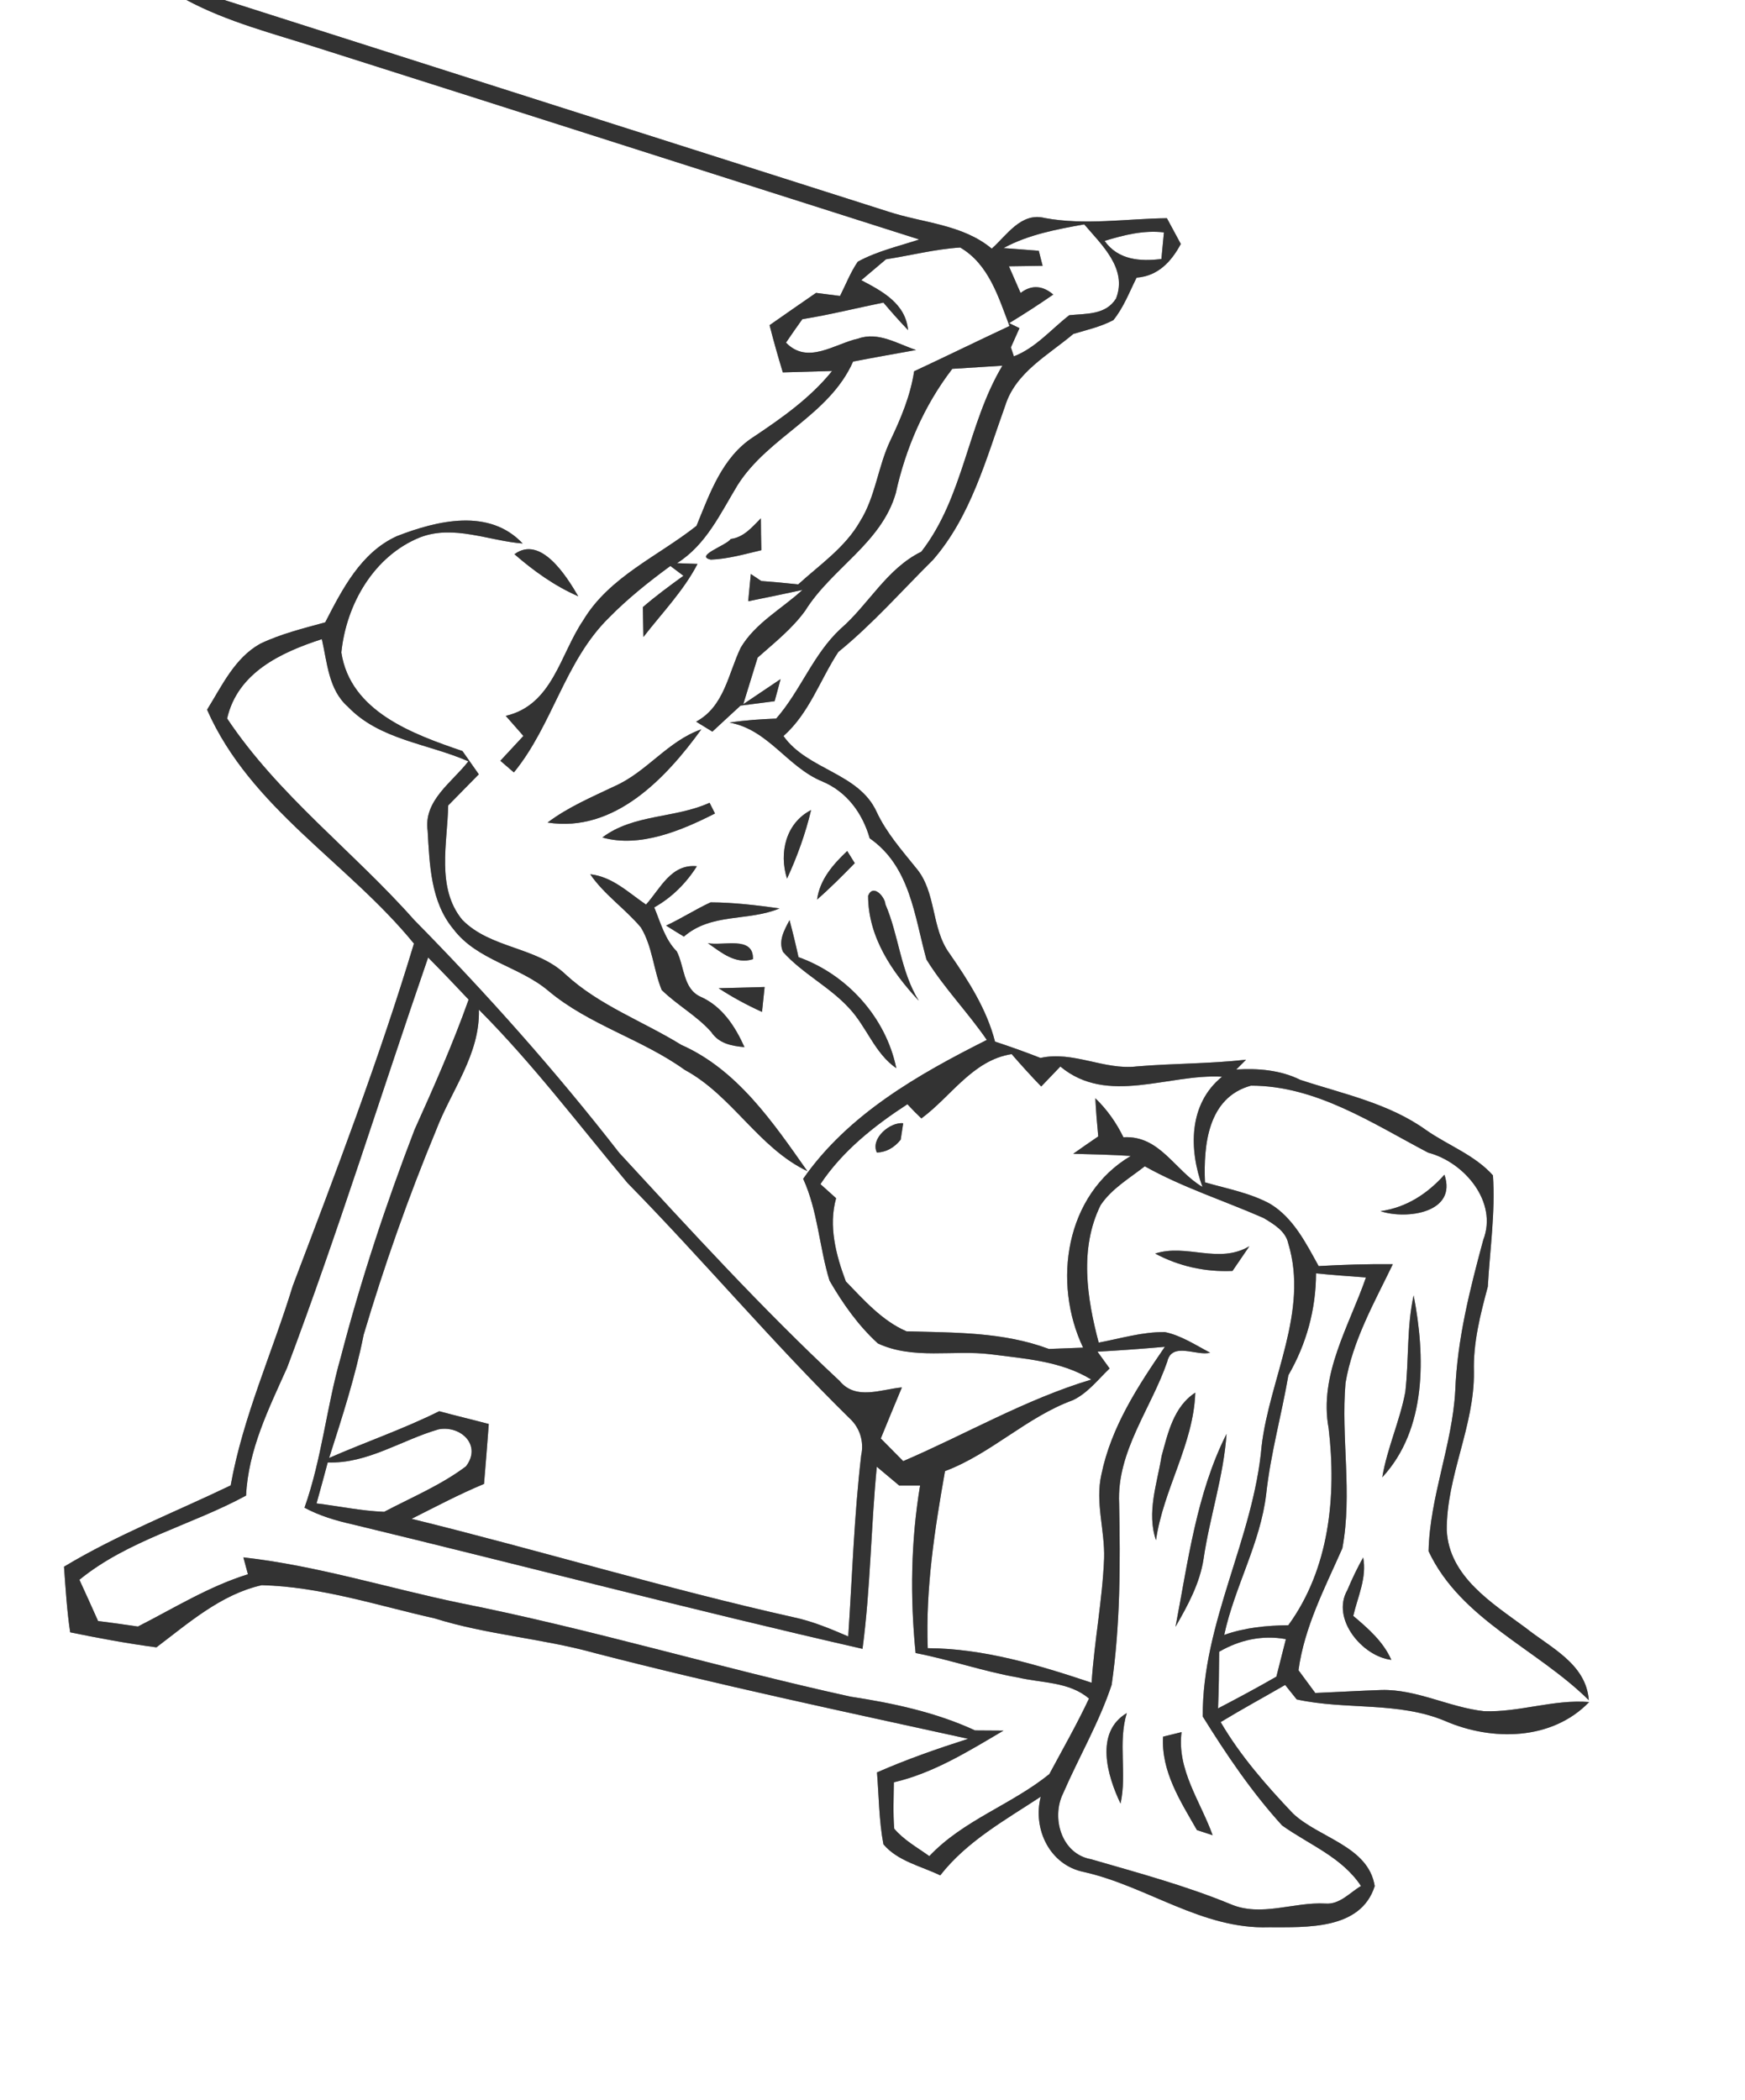 <?xml version="1.0" encoding="UTF-8" ?>
<!DOCTYPE svg PUBLIC "-//W3C//DTD SVG 1.1//EN" "http://www.w3.org/Graphics/SVG/1.1/DTD/svg11.dtd">
<svg width="187pt" height="225pt" viewBox="0 0 187 225" version="1.1" xmlns="http://www.w3.org/2000/svg">
<rect x="0" y="0" width="187" height="225" fill="#808080" stroke="none"/>
<g id="#ffffffff">
<path fill="#FFFFFF" opacity="1.00" d=" M 0.00 0.00 L 19.98 0.00 C 24.40 2.37 29.29 3.59 34.03 5.12 C 55.53 11.94 77.01 18.83 98.51 25.66 C 96.29 26.39 93.98 26.91 91.92 28.04 C 91.14 29.18 90.64 30.48 90.02 31.71 C 89.38 31.63 88.10 31.47 87.45 31.38 C 85.78 32.52 84.13 33.69 82.47 34.84 C 82.90 36.54 83.38 38.22 83.89 39.90 C 85.65 39.85 87.41 39.80 89.17 39.75 C 86.83 42.65 83.78 44.79 80.71 46.84 C 77.40 48.98 76.06 52.87 74.64 56.34 C 70.52 59.60 65.29 61.80 62.50 66.46 C 60.00 70.15 59.22 75.53 54.20 76.70 C 54.68 77.24 55.62 78.31 56.09 78.85 C 55.27 79.73 54.44 80.62 53.62 81.51 C 53.98 81.83 54.71 82.45 55.07 82.76 C 59.22 77.69 60.52 70.85 65.24 66.20 C 67.26 64.14 69.52 62.34 71.84 60.64 C 72.30 60.99 72.77 61.34 73.24 61.69 C 71.75 62.77 70.28 63.85 68.89 65.05 C 68.90 65.85 68.94 67.45 68.95 68.25 C 70.94 65.68 73.24 63.32 74.75 60.42 C 74.20 60.40 73.10 60.36 72.55 60.34 C 75.68 58.37 77.20 55.01 79.04 51.98 C 82.34 46.76 88.85 44.54 91.42 38.74 C 93.67 38.30 95.92 37.91 98.17 37.50 C 96.19 36.85 94.13 35.51 91.99 36.27 C 89.44 36.83 86.55 39.12 84.23 36.71 C 84.80 35.86 85.39 35.03 85.98 34.20 C 88.90 33.73 91.77 33.01 94.67 32.42 C 95.52 33.43 96.40 34.41 97.31 35.37 C 97.04 32.51 94.55 31.21 92.30 30.02 C 93.19 29.27 94.07 28.53 94.95 27.78 C 97.60 27.37 100.22 26.69 102.90 26.52 C 105.96 28.31 107.00 31.83 108.18 34.93 C 104.76 36.53 101.37 38.19 97.96 39.78 C 97.57 42.38 96.55 44.81 95.43 47.16 C 94.08 49.96 93.84 53.20 92.16 55.87 C 90.57 58.66 87.87 60.49 85.54 62.61 C 84.22 62.47 82.90 62.35 81.58 62.25 C 81.30 62.06 80.74 61.69 80.46 61.50 C 80.39 62.23 80.25 63.69 80.18 64.42 C 82.12 64.03 84.06 63.63 85.99 63.21 C 83.79 65.23 80.94 66.75 79.38 69.39 C 78.03 72.19 77.63 75.68 74.60 77.32 C 75.18 77.67 75.76 78.03 76.34 78.39 C 77.34 77.45 78.36 76.53 79.36 75.60 C 80.58 75.45 81.79 75.28 83.01 75.13 C 83.22 74.34 83.45 73.55 83.65 72.76 C 82.65 73.43 80.65 74.78 79.65 75.45 C 80.16 73.79 80.67 72.12 81.19 70.46 C 82.97 68.88 84.88 67.38 86.29 65.43 C 89.11 60.90 94.43 58.22 95.99 52.86 C 97.05 48.03 99.03 43.45 102.05 39.52 C 103.84 39.41 105.63 39.29 107.42 39.18 C 103.66 45.46 103.30 53.22 98.73 59.11 C 95.01 60.94 93.10 64.75 90.07 67.38 C 87.14 70.10 85.79 74.01 83.18 76.99 C 81.51 77.06 79.84 77.16 78.18 77.42 C 82.35 78.17 84.38 82.20 88.13 83.73 C 90.76 84.84 92.43 87.13 93.20 89.82 C 97.54 92.83 97.99 98.15 99.28 102.80 C 101.17 105.86 103.71 108.45 105.75 111.42 C 98.39 115.12 90.88 119.39 86.07 126.30 C 87.65 129.76 87.79 133.61 88.89 137.20 C 90.30 139.65 91.98 142.03 94.08 143.94 C 97.88 145.71 102.16 144.60 106.17 145.10 C 109.84 145.58 113.72 145.82 116.95 147.81 C 109.89 149.93 103.52 153.66 96.79 156.55 C 95.98 155.74 95.18 154.93 94.39 154.12 C 95.13 152.29 95.89 150.47 96.65 148.65 C 94.40 148.86 91.71 150.06 89.98 147.96 C 81.69 140.24 74.04 131.85 66.36 123.52 C 59.55 114.76 52.16 106.46 44.37 98.55 C 37.86 91.20 29.83 85.22 24.34 76.98 C 25.47 72.05 30.12 69.90 34.49 68.48 C 35.07 70.99 35.20 73.90 37.28 75.72 C 40.69 79.29 45.88 79.67 50.19 81.57 C 48.46 83.82 45.36 85.76 45.83 89.03 C 46.04 92.64 46.15 96.63 48.59 99.55 C 51.14 102.92 55.68 103.53 58.80 106.19 C 63.17 109.84 68.79 111.33 73.38 114.63 C 78.47 117.38 81.28 122.98 86.52 125.48 C 82.86 120.28 79.02 114.61 73.01 111.95 C 68.89 109.41 64.22 107.73 60.63 104.42 C 57.51 101.42 52.56 101.65 49.53 98.54 C 46.73 95.12 47.95 90.34 48.03 86.30 C 49.13 85.19 50.22 84.08 51.31 82.96 C 50.73 82.13 50.15 81.30 49.56 80.47 C 44.27 78.66 37.55 76.25 36.58 69.91 C 37.10 64.76 40.06 59.55 45.05 57.56 C 48.64 56.20 52.39 57.95 56.01 58.23 C 52.41 54.40 46.82 55.78 42.54 57.44 C 38.69 59.18 36.69 63.11 34.85 66.68 C 32.50 67.33 30.10 67.91 27.89 68.97 C 25.14 70.50 23.78 73.49 22.19 76.04 C 26.84 86.60 37.29 92.43 44.36 101.10 C 40.61 113.52 35.98 125.65 31.37 137.78 C 29.19 144.92 26.04 151.77 24.72 159.15 C 18.75 162.02 12.56 164.43 6.86 167.86 C 7.03 170.20 7.17 172.56 7.52 174.89 C 10.59 175.52 13.66 176.09 16.76 176.50 C 20.23 173.88 23.69 170.82 28.05 169.84 C 34.37 170.00 40.46 172.02 46.59 173.40 C 52.20 175.16 58.11 175.54 63.77 177.12 C 77.01 180.54 90.39 183.37 103.75 186.30 C 100.44 187.36 97.16 188.50 93.98 189.90 C 94.19 192.46 94.19 195.06 94.67 197.60 C 96.18 199.40 98.70 199.94 100.76 200.93 C 103.63 197.26 107.71 195.02 111.53 192.50 C 110.64 195.97 112.50 199.84 116.16 200.57 C 122.92 202.09 128.81 206.73 135.97 206.49 C 139.97 206.48 145.82 206.81 147.32 202.08 C 146.64 197.79 141.36 196.94 138.56 194.30 C 135.69 191.28 132.92 188.12 130.81 184.51 C 133.08 183.13 135.42 181.86 137.72 180.53 C 138.03 180.91 138.65 181.69 138.96 182.08 C 144.22 183.24 149.83 182.27 154.89 184.40 C 159.88 186.56 166.30 186.50 170.30 182.36 C 166.49 182.05 162.82 183.48 159.03 183.34 C 155.30 182.93 151.84 180.98 148.05 181.07 C 145.68 181.15 143.32 181.29 140.95 181.39 C 140.50 180.78 139.60 179.56 139.15 178.95 C 139.79 174.29 141.98 170.13 143.85 165.89 C 144.95 160.04 143.69 154.05 144.19 148.17 C 144.96 143.62 147.28 139.55 149.26 135.45 C 146.61 135.42 143.96 135.50 141.31 135.65 C 139.95 133.19 138.60 130.48 136.11 128.98 C 133.94 127.80 131.48 127.36 129.13 126.68 C 128.96 122.67 129.44 117.59 134.05 116.32 C 141.04 116.31 147.08 120.37 153.05 123.50 C 156.92 124.51 160.53 128.77 158.95 132.85 C 157.52 138.14 156.16 143.49 155.95 149.00 C 155.63 154.83 153.22 160.36 153.09 166.20 C 156.53 173.53 164.73 176.68 170.26 182.16 C 169.98 178.26 166.15 176.53 163.47 174.39 C 159.89 171.75 155.28 168.91 155.04 163.96 C 155.00 158.15 158.02 152.81 157.95 146.98 C 157.86 143.85 158.64 140.84 159.44 137.85 C 159.66 133.89 160.26 129.90 159.99 125.93 C 158.05 123.76 155.21 122.73 152.86 121.10 C 148.86 118.21 143.95 117.21 139.35 115.70 C 137.21 114.64 134.83 114.45 132.48 114.59 C 132.74 114.32 133.27 113.80 133.53 113.54 C 129.64 113.98 125.71 113.93 121.81 114.26 C 118.31 114.67 115.01 112.57 111.50 113.35 C 109.90 112.72 108.27 112.14 106.63 111.60 C 105.73 108.11 103.77 105.07 101.74 102.14 C 99.75 99.40 100.38 95.56 98.14 92.96 C 96.61 91.06 94.98 89.21 93.94 86.98 C 92.03 82.79 86.54 82.50 83.96 78.86 C 86.73 76.41 87.87 72.85 89.84 69.85 C 93.51 66.87 96.62 63.31 99.98 59.99 C 104.05 55.31 105.67 49.17 107.72 43.47 C 108.84 39.88 112.33 38.06 115.02 35.78 C 116.46 35.35 117.96 35.01 119.31 34.30 C 120.41 32.95 121.03 31.29 121.80 29.75 C 124.09 29.58 125.52 28.04 126.54 26.14 C 126.17 25.45 125.43 24.07 125.05 23.38 C 120.68 23.43 116.32 24.16 111.96 23.36 C 109.43 22.71 107.90 25.20 106.28 26.64 C 103.13 24.02 98.92 23.90 95.18 22.67 C 71.46 15.13 47.75 7.56 24.04 0.00 L 187.00 0.00 L 187.00 225.00 L 0.00 225.00 L 0.00 0.00 M 81.54 55.53 C 80.60 56.47 79.72 57.57 78.30 57.75 C 77.94 58.40 74.34 59.57 76.18 59.96 C 78.02 59.89 79.80 59.37 81.59 58.95 C 81.56 57.81 81.54 56.67 81.54 55.53 M 55.13 59.38 C 57.20 61.18 59.45 62.79 61.97 63.89 C 60.70 61.71 57.94 57.31 55.13 59.38 M 65.89 84.22 C 63.42 85.40 60.88 86.47 58.68 88.13 C 65.83 89.25 71.36 83.39 75.16 78.14 C 71.57 79.39 69.32 82.70 65.89 84.22 M 64.55 89.73 C 68.56 90.87 73.04 88.98 76.62 87.16 C 76.47 86.87 76.18 86.29 76.04 86.01 C 72.33 87.70 67.90 87.20 64.55 89.73 M 84.34 94.14 C 85.43 91.78 86.32 89.32 86.92 86.79 C 84.21 88.18 83.46 91.38 84.34 94.14 M 87.56 96.38 C 88.97 95.15 90.29 93.82 91.60 92.48 C 91.40 92.16 90.99 91.51 90.79 91.18 C 89.27 92.62 87.86 94.22 87.56 96.38 M 69.23 96.92 C 67.35 95.64 65.63 93.93 63.25 93.67 C 64.75 95.86 66.99 97.36 68.68 99.37 C 69.92 101.41 70.02 103.88 70.91 106.07 C 72.56 107.69 74.66 108.82 76.21 110.56 C 77.03 111.81 78.40 112.07 79.78 112.19 C 78.77 109.95 77.40 107.83 75.07 106.79 C 73.20 105.95 73.35 103.55 72.53 101.94 C 71.25 100.64 70.79 98.86 70.11 97.22 C 72.00 96.16 73.53 94.63 74.68 92.81 C 71.91 92.54 70.77 95.20 69.23 96.92 M 93.03 95.98 C 93.03 100.37 95.57 104.13 98.46 107.22 C 96.50 104.06 96.33 100.25 94.88 96.88 C 94.85 96.13 93.57 94.62 93.03 95.98 M 71.38 99.17 C 72.01 99.57 72.64 99.96 73.29 100.35 C 76.24 97.78 80.19 98.74 83.54 97.33 C 81.09 96.99 78.62 96.69 76.15 96.68 C 74.52 97.43 73.01 98.42 71.38 99.17 M 83.92 102.00 C 85.99 104.31 88.86 105.70 90.96 107.98 C 92.87 109.98 93.71 112.84 96.05 114.45 C 94.94 109.01 90.77 104.40 85.57 102.55 C 85.28 101.22 84.96 99.90 84.61 98.59 C 84.06 99.62 83.37 100.82 83.92 102.00 M 75.85 101.05 C 77.28 102.04 78.82 103.37 80.69 102.77 C 80.78 100.21 77.45 101.39 75.85 101.05 M 77.01 105.88 C 78.49 106.85 80.05 107.69 81.66 108.42 C 81.73 107.75 81.87 106.42 81.94 105.75 C 80.30 105.81 78.65 105.83 77.01 105.88 M 147.94 129.77 C 150.76 130.70 156.18 129.93 154.79 125.86 C 152.96 127.91 150.72 129.37 147.94 129.77 M 151.49 138.79 C 150.74 142.19 150.99 145.69 150.60 149.13 C 150.02 152.24 148.65 155.15 148.13 158.28 C 152.92 153.12 152.75 145.27 151.49 138.79 M 146.08 166.87 C 145.45 168.00 144.89 169.16 144.39 170.36 C 142.61 173.44 146.01 177.49 149.10 177.84 C 148.23 175.88 146.62 174.48 145.02 173.13 C 145.50 171.07 146.50 169.02 146.08 166.87 Z" />
<path fill="#FFFFFF" opacity="1.00" d=" M 107.54 26.58 C 110.21 25.13 113.23 24.57 116.19 24.04 C 118.06 26.24 120.84 28.77 119.60 31.98 C 118.50 33.76 116.40 33.59 114.59 33.77 C 112.64 35.28 111.00 37.27 108.65 38.18 L 108.33 37.22 C 108.56 36.70 109.02 35.67 109.25 35.16 L 108.15 34.62 C 109.75 33.65 111.32 32.63 112.87 31.56 C 111.81 30.64 110.59 30.44 109.37 31.39 C 109.06 30.68 108.43 29.25 108.12 28.53 C 109.02 28.52 110.83 28.49 111.73 28.48 C 111.63 28.08 111.42 27.27 111.32 26.87 C 110.38 26.79 108.49 26.65 107.54 26.58 Z" />
<path fill="#FFFFFF" opacity="1.00" d=" M 118.37 25.81 C 120.44 25.18 122.56 24.64 124.73 24.90 C 124.66 25.61 124.53 27.04 124.46 27.75 C 122.20 28.03 119.83 27.87 118.37 25.81 Z" />
<path fill="#FFFFFF" opacity="1.00" d=" M 30.77 146.53 C 36.23 132.03 40.83 117.23 45.88 102.59 C 47.35 104.07 48.79 105.58 50.22 107.10 C 48.53 111.85 46.49 116.46 44.42 121.05 C 41.36 129.02 38.67 137.14 36.52 145.41 C 34.99 150.73 34.49 156.30 32.63 161.54 C 34.25 162.41 36.01 162.93 37.80 163.33 C 56.02 167.73 74.15 172.49 92.43 176.66 C 93.29 170.18 93.33 163.65 93.96 157.15 C 94.56 157.65 95.76 158.66 96.36 159.16 C 96.92 159.16 98.04 159.16 98.60 159.16 C 97.61 165.09 97.52 171.14 98.12 177.11 C 101.79 177.82 105.34 179.07 109.04 179.72 C 111.61 180.34 114.58 180.16 116.70 181.99 C 115.40 184.75 113.89 187.40 112.45 190.08 C 108.38 193.37 103.23 195.01 99.59 198.87 C 98.30 197.94 96.87 197.16 95.83 195.93 C 95.69 194.27 95.77 192.61 95.79 190.96 C 100.07 189.96 103.80 187.62 107.54 185.42 C 106.78 185.42 105.25 185.40 104.49 185.40 C 100.27 183.45 95.70 182.48 91.13 181.78 C 77.10 178.70 63.33 174.53 49.24 171.74 C 41.52 170.13 33.94 167.74 26.08 166.86 C 26.20 167.31 26.45 168.22 26.57 168.67 C 22.38 169.97 18.65 172.30 14.78 174.27 C 13.36 174.06 11.94 173.86 10.51 173.68 C 9.85 172.20 9.19 170.73 8.51 169.26 C 13.73 165.00 20.52 163.42 26.37 160.24 C 26.60 155.33 28.80 150.93 30.77 146.53 Z" />
<path fill="#FFFFFF" opacity="1.00" d=" M 51.32 108.18 C 57.09 113.96 62.00 120.49 67.24 126.74 C 75.34 134.99 82.78 143.85 91.03 151.95 C 92.14 152.95 92.61 154.46 92.29 155.92 C 91.53 162.37 91.33 168.86 90.90 175.33 C 89.01 174.52 87.11 173.72 85.10 173.29 C 71.32 170.21 57.81 166.10 44.11 162.73 C 46.68 161.44 49.22 160.09 51.87 158.99 C 52.05 156.85 52.22 154.71 52.38 152.57 C 50.61 152.10 48.83 151.68 47.07 151.20 C 43.24 153.11 39.19 154.49 35.27 156.21 C 36.66 151.85 38.08 147.50 38.97 143.01 C 41.18 135.58 43.76 128.26 46.73 121.10 C 48.36 116.82 51.45 112.98 51.32 108.18 Z" />
<path fill="#FFFFFF" opacity="1.00" d=" M 98.74 119.83 C 101.92 117.49 104.23 113.59 108.41 112.94 C 109.44 114.12 110.49 115.29 111.58 116.41 C 112.09 115.88 113.12 114.80 113.63 114.27 C 118.69 118.48 125.18 115.03 130.96 115.36 C 127.35 118.29 127.40 123.15 128.86 127.17 C 125.89 125.44 124.31 121.62 120.39 121.85 C 119.63 120.29 118.63 118.87 117.38 117.67 C 117.45 119.03 117.56 120.40 117.69 121.76 C 116.79 122.37 115.90 122.99 115.01 123.62 C 117.07 123.67 119.12 123.72 121.18 123.85 C 114.16 127.99 112.75 137.41 116.07 144.39 C 114.85 144.43 113.62 144.48 112.40 144.53 C 107.49 142.69 102.28 142.79 97.14 142.64 C 94.54 141.52 92.58 139.29 90.64 137.29 C 89.59 134.49 88.76 131.35 89.60 128.38 C 89.18 128.00 88.34 127.25 87.92 126.87 C 90.28 123.32 93.70 120.61 97.24 118.31 C 97.72 118.83 98.22 119.34 98.74 119.83 M 93.97 123.49 C 94.97 123.44 95.82 122.98 96.52 122.11 C 96.59 121.67 96.72 120.79 96.79 120.35 C 95.41 120.18 93.24 121.97 93.97 123.49 Z" />
<path fill="#FFFFFF" opacity="1.00" d=" M 117.94 129.13 C 119.12 127.36 121.03 126.25 122.68 124.96 C 126.73 127.23 131.17 128.64 135.41 130.50 C 136.47 131.14 137.77 131.89 138.05 133.21 C 140.28 140.53 136.05 147.71 135.20 154.93 C 134.33 164.86 128.83 173.85 128.89 183.91 C 131.43 188.00 134.15 192.02 137.39 195.58 C 140.29 197.65 143.80 198.97 145.85 202.07 C 144.64 202.78 143.57 204.08 142.03 203.95 C 138.63 203.76 135.16 205.42 131.88 204.02 C 127.02 202.02 121.95 200.66 116.92 199.20 C 113.75 198.64 112.63 194.77 113.93 192.14 C 115.62 188.25 117.79 184.55 119.13 180.51 C 120.06 174.08 120.06 167.56 119.93 161.08 C 119.66 155.51 123.36 150.93 125.09 145.88 C 125.59 143.71 128.28 145.33 129.68 144.93 C 128.11 144.11 126.59 143.09 124.83 142.72 C 122.43 142.69 120.09 143.41 117.74 143.85 C 116.47 139.06 115.66 133.76 117.94 129.13 M 123.79 134.31 C 126.35 135.68 129.17 136.30 132.08 136.17 C 132.68 135.29 133.29 134.41 133.89 133.52 C 130.61 135.48 127.18 133.22 123.79 134.31 M 124.48 156.01 C 124.00 158.97 122.86 162.05 123.88 165.02 C 124.66 159.57 127.91 154.74 128.09 149.21 C 125.77 150.72 125.16 153.53 124.48 156.01 M 125.97 174.30 C 127.28 172.02 128.58 169.65 128.98 167.01 C 129.64 162.52 131.13 158.17 131.44 153.63 C 128.22 160.01 127.31 167.34 125.97 174.30 M 120.08 193.24 C 120.79 190.04 119.78 186.74 120.75 183.54 C 117.28 185.62 118.67 190.29 120.08 193.24 M 124.64 186.07 C 124.42 189.79 126.50 192.99 128.27 196.08 C 128.69 196.22 129.53 196.49 129.95 196.63 C 128.65 193.00 126.10 189.62 126.62 185.58 C 126.12 185.70 125.13 185.95 124.64 186.07 Z" />
<path fill="#FFFFFF" opacity="1.00" d=" M 141.03 136.43 C 142.81 136.61 144.59 136.74 146.38 136.87 C 144.57 142.10 141.32 147.28 142.38 153.03 C 143.24 160.30 142.46 168.09 138.06 174.13 C 135.73 174.16 133.40 174.38 131.19 175.17 C 132.30 170.01 135.07 165.35 135.69 160.07 C 136.16 155.76 137.34 151.58 138.07 147.34 C 140.00 144.00 141.02 140.30 141.03 136.43 Z" />
<path fill="#FFFFFF" opacity="1.00" d=" M 118.91 146.62 C 118.47 146.02 118.04 145.42 117.61 144.82 C 120.02 144.69 122.42 144.51 124.83 144.30 C 121.94 148.51 119.07 152.90 118.03 157.98 C 117.35 160.97 118.41 163.96 118.32 166.97 C 118.14 171.43 117.27 175.84 116.98 180.29 C 111.32 178.40 105.43 176.62 99.42 176.59 C 99.18 170.22 100.16 163.87 101.27 157.62 C 106.23 155.75 110.01 151.83 114.97 150.02 C 116.57 149.26 117.66 147.81 118.91 146.62 Z" />
<path fill="#FFFFFF" opacity="1.00" d=" M 35.12 156.69 C 39.39 156.84 43.04 154.28 47.01 153.14 C 49.39 152.70 51.66 154.86 49.93 157.11 C 47.26 159.12 44.11 160.43 41.17 161.98 C 38.73 161.89 36.33 161.37 33.92 161.08 C 34.33 159.62 34.73 158.16 35.12 156.69 Z" />
<path fill="#FFFFFF" opacity="1.00" d=" M 130.65 176.97 C 132.85 175.70 135.27 175.16 137.80 175.62 C 137.46 176.96 137.12 178.30 136.78 179.64 C 134.73 180.82 132.64 181.94 130.53 183.04 C 130.61 181.01 130.64 178.99 130.65 176.97 Z" />
</g>
<g id="#343534ff">
<path fill="#333333" opacity="1.00" d=" M 19.98 0.00 L 24.04 0.00 C 47.75 7.56 71.46 15.13 95.18 22.67 C 98.92 23.90 103.13 24.02 106.28 26.64 C 107.90 25.20 109.43 22.71 111.96 23.36 C 116.32 24.16 120.68 23.43 125.05 23.38 C 125.43 24.07 126.17 25.45 126.54 26.14 C 125.52 28.04 124.09 29.58 121.80 29.75 C 121.03 31.29 120.41 32.95 119.31 34.30 C 117.96 35.01 116.46 35.35 115.02 35.78 C 112.33 38.06 108.84 39.88 107.72 43.47 C 105.67 49.17 104.05 55.31 99.98 59.99 C 96.62 63.31 93.51 66.87 89.84 69.85 C 87.87 72.85 86.73 76.41 83.96 78.86 C 86.54 82.50 92.03 82.79 93.94 86.98 C 94.98 89.21 96.61 91.06 98.14 92.96 C 100.38 95.56 99.75 99.40 101.74 102.14 C 103.77 105.07 105.73 108.11 106.63 111.60 C 108.27 112.14 109.90 112.72 111.50 113.35 C 115.01 112.57 118.31 114.67 121.81 114.26 C 125.71 113.93 129.64 113.98 133.53 113.54 C 133.27 113.80 132.74 114.32 132.48 114.59 C 134.83 114.45 137.21 114.64 139.35 115.70 C 143.95 117.21 148.86 118.21 152.86 121.10 C 155.21 122.73 158.05 123.76 159.99 125.93 C 160.26 129.90 159.66 133.89 159.44 137.85 C 158.64 140.84 157.86 143.85 157.95 146.98 C 158.02 152.81 155.00 158.15 155.04 163.96 C 155.28 168.91 159.89 171.75 163.47 174.39 C 166.15 176.53 169.98 178.26 170.26 182.16 C 164.73 176.68 156.53 173.53 153.09 166.20 C 153.22 160.36 155.63 154.83 155.95 149.00 C 156.16 143.49 157.52 138.14 158.95 132.85 C 160.53 128.77 156.92 124.51 153.05 123.50 C 147.08 120.37 141.04 116.31 134.05 116.32 C 129.44 117.59 128.96 122.67 129.13 126.68 C 131.48 127.36 133.94 127.80 136.11 128.98 C 138.60 130.48 139.95 133.19 141.31 135.65 C 143.96 135.50 146.61 135.42 149.26 135.45 C 147.28 139.55 144.96 143.62 144.19 148.17 C 143.69 154.05 144.95 160.04 143.85 165.89 C 141.98 170.13 139.79 174.29 139.15 178.95 C 139.60 179.56 140.50 180.78 140.95 181.39 C 143.32 181.29 145.68 181.15 148.05 181.07 C 151.84 180.98 155.30 182.93 159.03 183.34 C 162.82 183.48 166.49 182.05 170.30 182.36 C 166.30 186.50 159.88 186.56 154.89 184.40 C 149.83 182.27 144.22 183.24 138.96 182.08 C 138.65 181.69 138.03 180.91 137.72 180.53 C 135.42 181.86 133.08 183.13 130.81 184.51 C 132.92 188.12 135.69 191.28 138.56 194.30 C 141.36 196.94 146.64 197.79 147.32 202.08 C 145.82 206.81 139.97 206.48 135.97 206.49 C 128.81 206.73 122.92 202.09 116.16 200.57 C 112.50 199.84 110.64 195.97 111.53 192.50 C 107.71 195.02 103.63 197.26 100.76 200.93 C 98.70 199.94 96.18 199.40 94.67 197.60 C 94.19 195.06 94.19 192.46 93.98 189.90 C 97.16 188.50 100.44 187.36 103.75 186.30 C 90.39 183.37 77.01 180.54 63.77 177.12 C 58.11 175.54 52.20 175.16 46.59 173.40 C 40.46 172.02 34.37 170.00 28.05 169.84 C 23.69 170.82 20.23 173.88 16.76 176.50 C 13.66 176.09 10.59 175.52 7.52 174.89 C 7.17 172.56 7.03 170.20 6.86 167.86 C 12.56 164.43 18.75 162.02 24.72 159.15 C 26.04 151.77 29.19 144.92 31.37 137.78 C 35.98 125.65 40.61 113.52 44.36 101.10 C 37.29 92.43 26.84 86.60 22.19 76.04 C 23.78 73.49 25.14 70.50 27.89 68.97 C 30.10 67.91 32.50 67.33 34.85 66.68 C 36.69 63.11 38.69 59.18 42.54 57.44 C 46.82 55.78 52.41 54.40 56.01 58.23 C 52.39 57.95 48.64 56.20 45.05 57.56 C 40.06 59.55 37.10 64.76 36.58 69.91 C 37.55 76.25 44.27 78.66 49.56 80.47 C 50.15 81.30 50.73 82.13 51.31 82.96 C 50.22 84.08 49.13 85.19 48.03 86.30 C 47.95 90.34 46.73 95.12 49.53 98.54 C 52.56 101.65 57.51 101.42 60.63 104.42 C 64.22 107.73 68.89 109.41 73.01 111.95 C 79.02 114.61 82.86 120.28 86.52 125.48 C 81.28 122.98 78.47 117.38 73.38 114.63 C 68.79 111.33 63.17 109.84 58.80 106.19 C 55.68 103.53 51.14 102.92 48.59 99.55 C 46.15 96.63 46.04 92.64 45.83 89.03 C 45.36 85.76 48.46 83.82 50.19 81.57 C 45.88 79.67 40.69 79.29 37.28 75.72 C 35.20 73.90 35.07 70.99 34.49 68.48 C 30.12 69.90 25.47 72.05 24.34 76.98 C 29.83 85.22 37.86 91.20 44.37 98.55 C 52.16 106.46 59.55 114.76 66.36 123.52 C 74.04 131.85 81.69 140.24 89.98 147.96 C 91.71 150.06 94.40 148.86 96.65 148.65 C 95.89 150.47 95.13 152.29 94.39 154.12 C 95.18 154.93 95.98 155.74 96.79 156.55 C 103.52 153.66 109.89 149.93 116.95 147.81 C 113.72 145.82 109.84 145.58 106.17 145.10 C 102.16 144.60 97.88 145.71 94.08 143.94 C 91.98 142.03 90.30 139.65 88.89 137.20 C 87.79 133.61 87.65 129.76 86.07 126.30 C 90.88 119.39 98.39 115.12 105.75 111.42 C 103.71 108.45 101.17 105.86 99.28 102.80 C 97.99 98.15 97.54 92.83 93.20 89.82 C 92.43 87.13 90.76 84.84 88.13 83.73 C 84.38 82.20 82.35 78.17 78.18 77.42 C 79.84 77.16 81.51 77.06 83.18 76.99 C 85.79 74.01 87.14 70.10 90.07 67.38 C 93.10 64.75 95.01 60.94 98.73 59.11 C 103.30 53.22 103.66 45.46 107.42 39.18 C 105.63 39.29 103.84 39.41 102.05 39.52 C 99.03 43.45 97.05 48.03 95.99 52.86 C 94.43 58.22 89.11 60.90 86.29 65.43 C 84.88 67.38 82.97 68.88 81.19 70.46 C 80.67 72.12 80.16 73.79 79.65 75.45 C 80.65 74.78 82.65 73.43 83.65 72.76 C 83.45 73.55 83.22 74.34 83.01 75.13 C 81.79 75.28 80.58 75.45 79.36 75.60 C 78.36 76.53 77.34 77.45 76.34 78.39 C 75.76 78.03 75.18 77.67 74.60 77.32 C 77.63 75.68 78.03 72.19 79.38 69.39 C 80.94 66.75 83.79 65.23 85.99 63.21 C 84.06 63.63 82.12 64.03 80.18 64.42 C 80.25 63.69 80.39 62.23 80.46 61.50 C 80.74 61.69 81.30 62.06 81.58 62.25 C 82.90 62.35 84.22 62.47 85.54 62.61 C 87.87 60.49 90.57 58.66 92.16 55.87 C 93.84 53.20 94.08 49.96 95.43 47.16 C 96.55 44.81 97.57 42.38 97.96 39.78 C 101.37 38.19 104.76 36.53 108.18 34.93 C 107.00 31.83 105.96 28.31 102.90 26.52 C 100.22 26.69 97.60 27.37 94.95 27.78 C 94.07 28.53 93.19 29.27 92.30 30.02 C 94.55 31.21 97.04 32.51 97.31 35.37 C 96.40 34.41 95.52 33.43 94.67 32.42 C 91.77 33.01 88.90 33.73 85.98 34.20 C 85.39 35.03 84.80 35.86 84.23 36.71 C 86.55 39.12 89.44 36.83 91.99 36.27 C 94.13 35.51 96.19 36.85 98.17 37.50 C 95.92 37.91 93.67 38.30 91.42 38.74 C 88.85 44.54 82.34 46.76 79.04 51.98 C 77.20 55.01 75.68 58.37 72.55 60.34 C 73.10 60.36 74.20 60.40 74.75 60.42 C 73.24 63.32 70.94 65.68 68.95 68.25 C 68.94 67.45 68.90 65.85 68.89 65.05 C 70.28 63.85 71.75 62.77 73.24 61.69 C 72.77 61.34 72.30 60.99 71.84 60.64 C 69.52 62.34 67.26 64.14 65.24 66.20 C 60.52 70.85 59.22 77.69 55.07 82.76 C 54.71 82.45 53.98 81.83 53.62 81.51 C 54.44 80.62 55.27 79.73 56.09 78.85 C 55.62 78.31 54.68 77.24 54.20 76.70 C 59.22 75.53 60.00 70.15 62.50 66.46 C 65.29 61.80 70.52 59.60 74.64 56.34 C 76.06 52.87 77.40 48.98 80.71 46.84 C 83.78 44.79 86.83 42.65 89.17 39.75 C 87.41 39.80 85.65 39.85 83.89 39.90 C 83.38 38.22 82.90 36.54 82.47 34.84 C 84.13 33.69 85.78 32.52 87.45 31.38 C 88.10 31.47 89.38 31.63 90.02 31.71 C 90.64 30.48 91.14 29.18 91.92 28.04 C 93.98 26.91 96.29 26.39 98.51 25.66 C 77.01 18.83 55.53 11.94 34.03 5.12 C 29.29 3.59 24.40 2.37 19.98 0.00 M 107.54 26.58 C 108.49 26.65 110.38 26.79 111.32 26.87 C 111.42 27.27 111.63 28.08 111.73 28.48 C 110.83 28.49 109.02 28.52 108.12 28.53 C 108.43 29.25 109.06 30.68 109.37 31.39 C 110.59 30.44 111.81 30.64 112.87 31.56 C 111.32 32.63 109.75 33.65 108.15 34.62 L 109.25 35.16 C 109.02 35.67 108.56 36.70 108.33 37.22 L 108.65 38.18 C 111.00 37.27 112.64 35.28 114.59 33.77 C 116.40 33.59 118.50 33.76 119.60 31.98 C 120.84 28.77 118.06 26.24 116.19 24.04 C 113.23 24.57 110.21 25.13 107.54 26.58 M 118.37 25.81 C 119.83 27.87 122.20 28.03 124.46 27.75 C 124.53 27.04 124.66 25.61 124.73 24.90 C 122.56 24.64 120.44 25.18 118.37 25.81 M 30.77 146.53 C 28.80 150.93 26.60 155.33 26.37 160.24 C 20.52 163.42 13.73 165.00 8.51 169.26 C 9.19 170.73 9.85 172.20 10.51 173.68 C 11.94 173.86 13.36 174.06 14.78 174.27 C 18.65 172.30 22.38 169.97 26.57 168.67 C 26.45 168.22 26.20 167.31 26.08 166.86 C 33.94 167.74 41.52 170.13 49.24 171.74 C 63.33 174.53 77.10 178.70 91.13 181.78 C 95.70 182.48 100.27 183.45 104.49 185.40 C 105.25 185.40 106.78 185.42 107.54 185.42 C 103.80 187.62 100.07 189.96 95.79 190.96 C 95.77 192.61 95.69 194.27 95.83 195.93 C 96.87 197.16 98.30 197.94 99.59 198.87 C 103.23 195.01 108.38 193.37 112.45 190.08 C 113.89 187.40 115.40 184.75 116.70 181.99 C 114.58 180.16 111.61 180.34 109.04 179.72 C 105.34 179.07 101.79 177.82 98.12 177.11 C 97.52 171.14 97.61 165.09 98.60 159.16 C 98.04 159.16 96.92 159.16 96.36 159.16 C 95.76 158.66 94.56 157.65 93.96 157.15 C 93.33 163.65 93.29 170.18 92.43 176.66 C 74.15 172.49 56.02 167.73 37.80 163.33 C 36.01 162.93 34.25 162.41 32.63 161.54 C 34.49 156.30 34.99 150.73 36.52 145.41 C 38.67 137.14 41.36 129.02 44.42 121.05 C 46.49 116.46 48.53 111.85 50.22 107.10 C 48.79 105.58 47.35 104.07 45.88 102.59 C 40.83 117.23 36.23 132.03 30.77 146.53 M 51.32 108.18 C 51.45 112.98 48.36 116.82 46.73 121.10 C 43.76 128.26 41.18 135.58 38.97 143.01 C 38.08 147.50 36.66 151.85 35.27 156.21 C 39.19 154.49 43.24 153.11 47.07 151.20 C 48.83 151.68 50.61 152.10 52.38 152.57 C 52.22 154.71 52.05 156.85 51.87 158.99 C 49.22 160.09 46.68 161.44 44.11 162.73 C 57.81 166.10 71.32 170.21 85.10 173.29 C 87.11 173.72 89.01 174.52 90.90 175.33 C 91.33 168.86 91.53 162.37 92.29 155.92 C 92.61 154.46 92.14 152.95 91.03 151.95 C 82.78 143.85 75.34 134.99 67.24 126.74 C 62.00 120.49 57.09 113.96 51.32 108.18 M 98.74 119.83 C 98.22 119.34 97.72 118.83 97.24 118.31 C 93.70 120.61 90.28 123.32 87.92 126.87 C 88.34 127.25 89.18 128.00 89.60 128.38 C 88.76 131.35 89.59 134.49 90.64 137.29 C 92.58 139.29 94.54 141.52 97.14 142.64 C 102.28 142.79 107.49 142.69 112.40 144.53 C 113.62 144.48 114.85 144.43 116.07 144.39 C 112.75 137.41 114.16 127.99 121.18 123.85 C 119.12 123.72 117.07 123.67 115.01 123.62 C 115.90 122.99 116.79 122.37 117.69 121.76 C 117.56 120.40 117.45 119.03 117.38 117.67 C 118.63 118.87 119.63 120.29 120.39 121.85 C 124.31 121.62 125.89 125.44 128.86 127.17 C 127.40 123.15 127.35 118.29 130.96 115.36 C 125.18 115.03 118.69 118.48 113.63 114.27 C 113.12 114.80 112.09 115.88 111.58 116.41 C 110.49 115.29 109.44 114.12 108.41 112.94 C 104.23 113.59 101.92 117.49 98.74 119.83 M 117.94 129.13 C 115.66 133.76 116.47 139.06 117.74 143.85 C 120.09 143.41 122.43 142.69 124.83 142.72 C 126.59 143.09 128.11 144.11 129.68 144.93 C 128.28 145.33 125.59 143.71 125.09 145.88 C 123.36 150.93 119.66 155.51 119.93 161.08 C 120.06 167.56 120.06 174.08 119.13 180.51 C 117.79 184.55 115.62 188.25 113.93 192.14 C 112.63 194.77 113.75 198.64 116.92 199.20 C 121.95 200.66 127.02 202.02 131.88 204.02 C 135.16 205.42 138.63 203.76 142.03 203.95 C 143.57 204.08 144.64 202.78 145.85 202.07 C 143.80 198.97 140.29 197.65 137.39 195.58 C 134.15 192.02 131.43 188.00 128.89 183.91 C 128.83 173.85 134.33 164.86 135.20 154.93 C 136.05 147.71 140.28 140.53 138.05 133.21 C 137.77 131.89 136.47 131.14 135.41 130.50 C 131.17 128.64 126.73 127.23 122.68 124.96 C 121.03 126.25 119.12 127.36 117.94 129.13 M 141.03 136.43 C 141.02 140.30 140.00 144.00 138.07 147.34 C 137.34 151.58 136.16 155.76 135.69 160.07 C 135.07 165.35 132.30 170.01 131.19 175.17 C 133.40 174.38 135.73 174.16 138.06 174.13 C 142.46 168.09 143.24 160.30 142.38 153.03 C 141.32 147.28 144.57 142.10 146.38 136.87 C 144.59 136.74 142.81 136.61 141.03 136.43 M 118.91 146.62 C 117.66 147.81 116.57 149.26 114.97 150.02 C 110.01 151.83 106.23 155.75 101.27 157.62 C 100.16 163.87 99.18 170.22 99.42 176.59 C 105.43 176.62 111.32 178.40 116.98 180.29 C 117.27 175.84 118.14 171.43 118.32 166.97 C 118.41 163.96 117.35 160.97 118.03 157.98 C 119.07 152.90 121.94 148.51 124.83 144.30 C 122.42 144.51 120.02 144.69 117.61 144.82 C 118.04 145.42 118.47 146.02 118.91 146.62 M 35.12 156.69 C 34.73 158.16 34.33 159.62 33.92 161.08 C 36.33 161.37 38.73 161.89 41.17 161.98 C 44.11 160.43 47.26 159.12 49.93 157.11 C 51.66 154.86 49.39 152.70 47.01 153.14 C 43.04 154.28 39.39 156.84 35.12 156.69 M 130.65 176.97 C 130.64 178.99 130.61 181.01 130.53 183.04 C 132.64 181.94 134.73 180.82 136.78 179.64 C 137.12 178.30 137.46 176.96 137.80 175.62 C 135.27 175.16 132.85 175.70 130.65 176.97 Z" />
<path fill="#333333" opacity="1.00" d=" M 81.54 55.53 C 81.54 56.67 81.56 57.81 81.59 58.95 C 79.80 59.37 78.02 59.89 76.18 59.96 C 74.34 59.57 77.94 58.40 78.30 57.75 C 79.72 57.57 80.60 56.47 81.54 55.53 Z" />
<path fill="#333333" opacity="1.00" d=" M 55.13 59.38 C 57.94 57.31 60.70 61.71 61.97 63.89 C 59.45 62.79 57.20 61.18 55.13 59.38 Z" />
<path fill="#333333" opacity="1.00" d=" M 65.89 84.22 C 69.32 82.70 71.57 79.39 75.16 78.14 C 71.36 83.39 65.83 89.25 58.68 88.13 C 60.88 86.47 63.42 85.40 65.89 84.22 Z" />
<path fill="#333333" opacity="1.00" d=" M 64.55 89.73 C 67.90 87.20 72.33 87.70 76.04 86.01 C 76.18 86.29 76.47 86.87 76.62 87.16 C 73.04 88.98 68.56 90.87 64.55 89.73 Z" />
<path fill="#333333" opacity="1.00" d=" M 84.34 94.14 C 83.46 91.38 84.21 88.18 86.92 86.79 C 86.32 89.32 85.43 91.78 84.34 94.14 Z" />
<path fill="#333333" opacity="1.00" d=" M 87.56 96.38 C 87.86 94.22 89.27 92.62 90.79 91.18 C 90.99 91.51 91.40 92.16 91.60 92.48 C 90.29 93.82 88.97 95.15 87.56 96.38 Z" />
<path fill="#333333" opacity="1.00" d=" M 69.23 96.92 C 70.77 95.20 71.91 92.54 74.68 92.81 C 73.53 94.63 72.00 96.16 70.11 97.22 C 70.79 98.86 71.25 100.64 72.53 101.94 C 73.35 103.55 73.20 105.95 75.07 106.79 C 77.40 107.83 78.77 109.95 79.78 112.19 C 78.40 112.07 77.03 111.81 76.21 110.56 C 74.66 108.82 72.56 107.69 70.91 106.07 C 70.02 103.88 69.92 101.41 68.68 99.37 C 66.99 97.36 64.75 95.86 63.25 93.67 C 65.63 93.93 67.35 95.64 69.23 96.92 Z" />
<path fill="#333333" opacity="1.00" d=" M 93.03 95.98 C 93.57 94.62 94.85 96.13 94.88 96.88 C 96.33 100.25 96.50 104.06 98.46 107.22 C 95.57 104.13 93.03 100.37 93.03 95.98 Z" />
<path fill="#333333" opacity="1.00" d=" M 71.38 99.17 C 73.01 98.42 74.52 97.43 76.15 96.68 C 78.62 96.69 81.09 96.99 83.54 97.33 C 80.19 98.74 76.24 97.78 73.29 100.35 C 72.64 99.96 72.01 99.57 71.38 99.17 Z" />
<path fill="#333333" opacity="1.00" d=" M 83.92 102.00 C 83.37 100.82 84.06 99.62 84.61 98.59 C 84.96 99.90 85.28 101.22 85.57 102.55 C 90.77 104.40 94.94 109.01 96.05 114.45 C 93.71 112.84 92.87 109.98 90.96 107.98 C 88.86 105.70 85.99 104.31 83.92 102.00 Z" />
<path fill="#333333" opacity="1.00" d=" M 75.85 101.05 C 77.45 101.39 80.78 100.21 80.69 102.77 C 78.82 103.37 77.28 102.04 75.85 101.05 Z" />
<path fill="#333333" opacity="1.00" d=" M 77.01 105.88 C 78.65 105.83 80.30 105.81 81.94 105.75 C 81.87 106.42 81.73 107.75 81.66 108.42 C 80.05 107.69 78.49 106.85 77.01 105.88 Z" />
<path fill="#333333" opacity="1.00" d=" M 93.97 123.49 C 93.24 121.97 95.41 120.18 96.79 120.35 C 96.72 120.79 96.59 121.67 96.52 122.11 C 95.82 122.98 94.97 123.44 93.97 123.49 Z" />
<path fill="#333333" opacity="1.00" d=" M 147.94 129.77 C 150.72 129.37 152.96 127.91 154.79 125.86 C 156.18 129.93 150.76 130.70 147.94 129.77 Z" />
<path fill="#333333" opacity="1.00" d=" M 123.79 134.31 C 127.18 133.22 130.61 135.48 133.89 133.52 C 133.29 134.41 132.68 135.29 132.08 136.17 C 129.17 136.30 126.35 135.68 123.79 134.31 Z" />
<path fill="#333333" opacity="1.00" d=" M 151.49 138.79 C 152.75 145.27 152.92 153.12 148.13 158.28 C 148.65 155.15 150.02 152.24 150.60 149.13 C 150.99 145.69 150.74 142.19 151.49 138.79 Z" />
<path fill="#333333" opacity="1.00" d=" M 124.48 156.01 C 125.16 153.53 125.77 150.72 128.09 149.21 C 127.91 154.74 124.66 159.57 123.88 165.02 C 122.86 162.05 124.00 158.97 124.48 156.01 Z" />
<path fill="#333333" opacity="1.00" d=" M 125.97 174.30 C 127.31 167.34 128.22 160.01 131.44 153.63 C 131.13 158.17 129.64 162.52 128.98 167.01 C 128.58 169.65 127.28 172.02 125.97 174.30 Z" />
<path fill="#333333" opacity="1.00" d=" M 146.08 166.87 C 146.50 169.02 145.50 171.07 145.02 173.13 C 146.62 174.48 148.23 175.88 149.10 177.84 C 146.01 177.49 142.61 173.44 144.39 170.36 C 144.89 169.16 145.45 168.00 146.08 166.87 Z" />
<path fill="#333333" opacity="1.00" d=" M 120.08 193.24 C 118.67 190.29 117.28 185.62 120.75 183.54 C 119.78 186.74 120.79 190.04 120.08 193.24 Z" />
<path fill="#333333" opacity="1.00" d=" M 124.64 186.07 C 125.13 185.95 126.12 185.70 126.62 185.58 C 126.10 189.62 128.65 193.00 129.95 196.63 C 129.53 196.49 128.69 196.22 128.27 196.08 C 126.50 192.99 124.42 189.79 124.64 186.07 Z" />
</g>
</svg>
